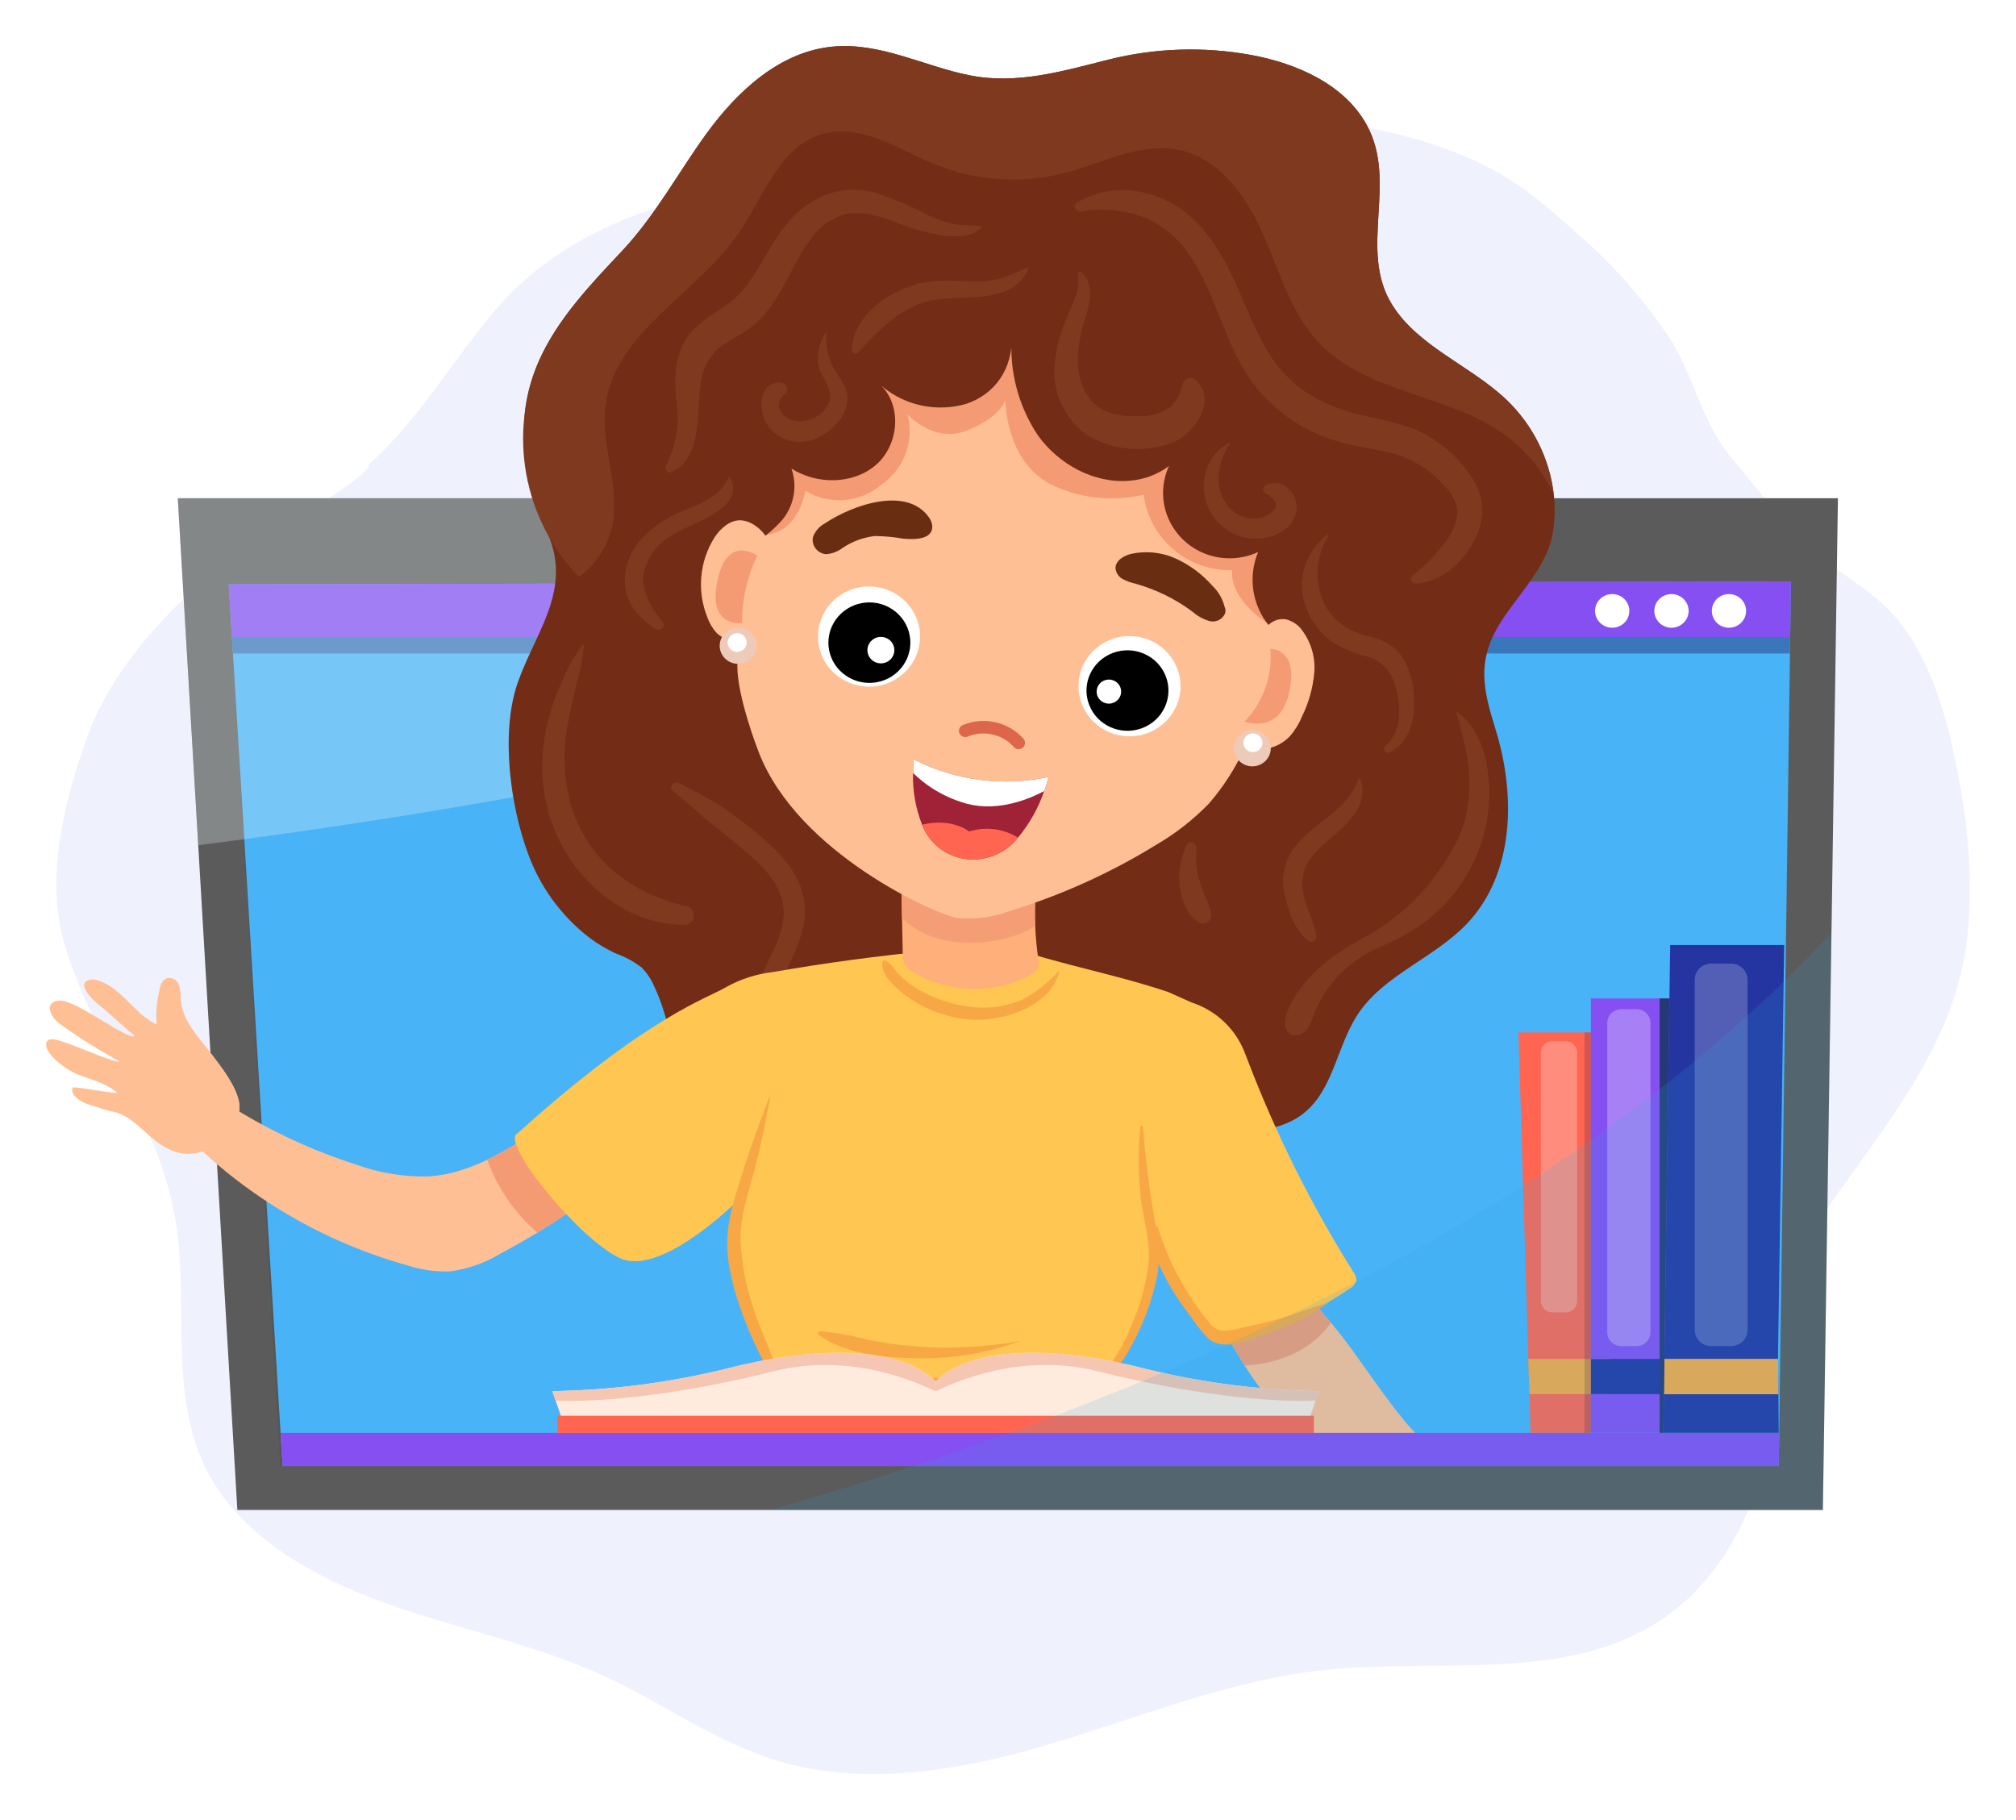 <svg width="175" height="158" viewBox="0 0 175 158" fill="none" xmlns="http://www.w3.org/2000/svg">
<g filter="url(#filter0_d_320_72488)">
<path d="M143.214 137.23C135.035 141.969 124.46 139.947 114.862 140.981C106.751 141.855 99.168 144.988 91.404 147.32C83.64 149.651 75.133 151.181 67.382 148.814C62.057 147.188 57.566 143.863 52.556 141.541C46.509 138.738 39.789 137.432 33.479 135.174C27.169 132.917 20.939 129.381 18.01 123.761C14.487 117.004 16.512 108.977 15.18 101.582C13.677 93.237 7.963 86.031 5.571 77.863C3.881 72.093 5.634 65.283 7.676 59.684C9.834 53.767 15.833 47.12 21.613 43.677C23.499 42.554 25.361 41.429 27.142 40.158C27.923 39.601 32.029 37.166 32.029 36.284C36.64 32.192 39.407 26.974 43.414 22.442C47.571 17.74 53.656 14.694 60.038 13.2C65.816 11.828 71.728 11.07 77.671 10.938C84.054 10.84 90.245 11.388 96.404 9.366C97.697 8.942 98.951 8.423 100.241 7.988C108.948 5.051 120.609 6.337 128.749 10.291C131.855 11.8 134.454 14.046 136.958 16.312C140.066 18.998 142.782 22.091 145.03 25.505C147.086 28.799 147.738 32.729 150.358 35.821C152.118 37.896 153.85 40.177 155.594 42.179C158.29 45.273 162.441 46.76 165.004 50.131C167.584 53.524 168.811 57.668 169.661 61.684C170.748 66.826 171.358 72.097 170.775 77.307C169.842 85.644 165.083 91.843 160.218 98.627C158.598 100.887 156.969 103.226 156.347 105.874C156.097 107.143 155.944 108.428 155.889 109.72C155.589 113.483 154.561 116.95 153.786 120.596C152.425 127.001 149.449 133.618 143.214 137.23Z" fill="#EFF2FD"/>
<path d="M159.543 39.252L159.532 39.929L159.004 75.52L158.981 76.999L158.236 127.075H20.604L19.874 114.69L17.207 69.368L15.433 39.252H159.543Z" fill="#5B5B5C"/>
<path d="M154.217 123.264H24.345L19.852 46.717L155.464 46.482L154.217 123.264Z" fill="#545554"/>
<path d="M87.896 45.273C89.401 45.273 90.621 44.075 90.621 42.597C90.621 41.119 89.401 39.92 87.896 39.92C86.391 39.92 85.171 41.119 85.171 42.597C85.171 44.075 86.391 45.273 87.896 45.273Z" fill="#3F4040"/>
<path d="M154.404 123.264H24.531L19.852 46.717L155.464 46.482L154.404 123.264Z" fill="#49B3F7"/>
<path d="M155.378 52.728L155.414 50.105H20.059L20.219 52.728H155.378Z" fill="#3A77BA"/>
<path d="M20.132 51.291H155.398L155.464 46.482L19.852 46.717L20.132 51.291Z" fill="#864FF1"/>
<path d="M150.083 50.492C150.905 50.492 151.571 49.838 151.571 49.031C151.571 48.224 150.905 47.57 150.083 47.57C149.262 47.57 148.596 48.224 148.596 49.031C148.596 49.838 149.262 50.492 150.083 50.492Z" fill="white"/>
<path d="M145.094 50.492C145.915 50.492 146.582 49.838 146.582 49.031C146.582 48.224 145.915 47.57 145.094 47.57C144.272 47.57 143.606 48.224 143.606 49.031C143.606 49.838 144.272 50.492 145.094 50.492Z" fill="white"/>
<path d="M139.948 50.492C140.77 50.492 141.436 49.838 141.436 49.031C141.436 48.224 140.77 47.57 139.948 47.57C139.127 47.57 138.46 48.224 138.46 49.031C138.46 49.838 139.127 50.492 139.948 50.492Z" fill="white"/>
<path d="M103.718 43.779H94.965C94.646 43.779 94.34 43.654 94.114 43.432C93.888 43.211 93.761 42.91 93.761 42.597C93.761 42.441 93.793 42.288 93.853 42.144C93.914 42.001 94.002 41.87 94.114 41.761C94.226 41.651 94.359 41.564 94.504 41.505C94.65 41.445 94.807 41.415 94.965 41.415H103.718C103.876 41.415 104.032 41.445 104.178 41.505C104.324 41.564 104.457 41.651 104.569 41.761C104.681 41.87 104.769 42.001 104.83 42.144C104.89 42.288 104.921 42.441 104.921 42.597C104.921 42.91 104.795 43.211 104.569 43.432C104.343 43.654 104.037 43.779 103.718 43.779Z" fill="#545554"/>
<path d="M80.439 43.779H71.687C71.368 43.779 71.061 43.654 70.836 43.432C70.61 43.211 70.483 42.91 70.483 42.597C70.483 42.441 70.514 42.288 70.575 42.144C70.635 42.001 70.724 41.87 70.836 41.761C70.947 41.651 71.08 41.564 71.226 41.505C71.372 41.445 71.529 41.415 71.687 41.415H80.439C80.598 41.415 80.754 41.445 80.9 41.505C81.046 41.564 81.179 41.651 81.29 41.761C81.402 41.87 81.491 42.001 81.551 42.144C81.612 42.288 81.643 42.441 81.643 42.597C81.643 42.91 81.516 43.211 81.29 43.432C81.065 43.654 80.759 43.779 80.439 43.779Z" fill="#545554"/>
<g style="mix-blend-mode:screen" opacity="0.28">
<path d="M127.208 39.252C95.276 57.658 42.25 66.2 17.207 69.368L15.434 39.252H127.208Z" fill="#EBF7FD"/>
</g>
<path d="M50.986 77.263C51.766 77.867 52.615 78.38 53.515 78.794C54.305 79.077 55.043 79.482 55.703 79.993C56.17 80.47 56.541 81.029 56.798 81.641C59.002 86.254 58.615 92.99 62.463 96.708C64.907 99.07 69.372 100.012 72.666 100.135C76.884 100.293 80.986 101.572 85.19 101.654C89.6 101.74 93.776 99.676 97.349 97.135C98.333 96.359 99.4 95.689 100.531 95.139C104.506 93.447 109.691 95.321 113.099 92.693C115.758 90.644 116.031 86.809 117.878 84.029C120.145 80.617 124.503 79.164 127.335 76.187C131.475 71.834 131.593 65.006 129.82 59.309C128.764 55.916 128.203 53.5 130.055 50.364C131.517 47.886 134.193 45.362 134.747 42.487C134.969 41.321 135.014 40.129 134.88 38.949C134.52 35.82 133.07 32.908 130.776 30.708C127.644 27.728 123.131 26.115 120.851 22.466C117.871 17.695 121.37 11.831 118.643 6.853C116.713 3.329 112.589 1.503 108.584 0.769C104.491 0.025 100.283 0.162 96.25 1.17C92.269 2.169 88.3 3.363 84.165 2.539C80.193 1.747 76.417 -0.351 72.257 0.05C67.697 0.49 64.013 3.905 61.35 7.568C58.881 10.962 56.911 14.684 54.015 17.768C51.285 20.678 48.432 23.637 46.791 27.309C44.312 32.851 45.803 37.539 47.756 42.851C49.468 47.508 46.391 51.08 44.93 55.292C43.442 59.582 44.288 66.015 45.873 70.199C46.89 72.967 48.658 75.41 50.986 77.263Z" fill="#732C15"/>
<path d="M61.444 67.246C60.415 66.397 59.45 65.476 58.396 64.656C57.992 64.343 58.489 63.733 58.919 63.962C60.111 64.598 61.323 65.167 62.456 65.903C63.508 66.595 64.519 67.343 65.485 68.145C67.313 69.643 69.229 71.448 69.742 73.831C70.234 76.116 69.229 78.207 68.279 80.23C67.653 81.361 67.274 82.607 67.165 83.889C67.141 84.464 67.189 85.039 67.31 85.602C67.471 86.086 67.677 86.554 67.926 87.001C68.031 87.241 67.737 87.485 67.509 87.421C67.08 87.245 66.694 86.983 66.377 86.65C66.059 86.317 65.818 85.921 65.668 85.49C65.314 84.541 65.258 83.51 65.506 82.53C66.004 80.16 67.705 78.166 67.999 75.745C68.314 73.162 66.28 71.209 64.44 69.678C63.451 68.855 62.436 68.065 61.444 67.246Z" fill="#7F391F"/>
<path d="M118.793 78.707C118.712 78.751 118.631 78.796 118.55 78.841C116.483 80.032 114.895 81.885 114.053 84.088C113.917 84.562 113.699 85.009 113.41 85.411C113.26 85.609 113.051 85.755 112.811 85.828C112.571 85.9 112.314 85.896 112.077 85.815C111.389 85.495 111.464 84.507 111.744 83.811C112.943 80.827 115.757 78.774 118.633 77.253C121.54 75.632 123.958 73.284 125.639 70.446C126.342 69.401 126.87 68.254 127.205 67.046C127.563 65.413 127.638 63.732 127.427 62.074C127.17 60.659 126.835 59.259 126.423 57.88C126.412 57.835 126.465 57.778 126.512 57.811C128.264 59.062 128.99 61.312 129.201 63.358C129.508 66.197 128.932 69.061 127.549 71.573C126.167 74.085 124.043 76.128 121.456 77.432C120.58 77.879 119.658 78.24 118.793 78.707Z" fill="#7F391F"/>
<path d="M111.514 73.628C111.349 72.951 111.333 72.247 111.466 71.564C111.599 70.88 111.879 70.232 112.286 69.662C113.889 67.449 116.993 66.368 117.898 63.661C117.904 63.641 117.916 63.623 117.933 63.61C117.95 63.597 117.971 63.591 117.992 63.59C118.013 63.59 118.034 63.597 118.051 63.609C118.069 63.621 118.081 63.639 118.088 63.658C118.981 66.082 116.532 67.865 114.95 69.252C113.875 70.195 113.058 71.189 113.056 72.671C113.054 74.319 113.971 75.632 114.274 77.194C114.298 77.288 114.29 77.386 114.252 77.476C114.215 77.565 114.149 77.64 114.064 77.69C113.98 77.74 113.882 77.761 113.784 77.752C113.686 77.743 113.593 77.703 113.52 77.638C112.381 76.744 111.789 74.991 111.514 73.628Z" fill="#7F391F"/>
<path d="M102.396 72.916C102.279 71.696 102.49 70.466 103.008 69.351C103.227 68.823 103.93 69.224 103.87 69.689C103.766 70.742 103.891 71.803 104.235 72.805C104.507 73.676 105.066 74.545 105.155 75.443C105.154 75.567 105.121 75.689 105.058 75.796C104.995 75.904 104.904 75.994 104.796 76.057C104.687 76.12 104.563 76.155 104.437 76.157C104.311 76.16 104.186 76.13 104.075 76.071C103.013 75.524 102.54 74.004 102.396 72.916Z" fill="#7F391F"/>
<path d="M51.752 99.518C50.109 100.767 48.402 101.932 46.636 103.006C45.985 103.404 45.326 103.788 44.66 104.158C44.226 104.403 43.785 104.643 43.34 104.876C42.029 105.66 40.566 106.169 39.045 106.369C37.792 106.407 36.542 106.228 35.351 105.841C28.127 103.817 21.562 99.982 16.301 94.715C15.723 94.133 15.124 93.434 15.19 92.625C15.278 91.589 16.478 90.939 17.531 91.025C18.575 91.206 19.559 91.629 20.403 92.26C23.67 94.275 27.175 95.891 30.841 97.072C32.881 97.819 35.047 98.176 37.222 98.123C38.151 98.058 39.069 97.885 39.956 97.606C40.758 97.355 41.54 97.045 42.294 96.678C43.911 95.862 45.472 94.941 46.966 93.923L51.752 99.518Z" fill="#FFBF94"/>
<path d="M51.752 99.518C50.11 100.767 48.402 101.932 46.636 103.006C44.668 101.291 43.174 99.114 42.294 96.678C43.912 95.862 45.472 94.942 46.967 93.923L51.752 99.518Z" fill="#F49B73"/>
<path d="M108.044 114.544C108.927 115.945 109.923 117.273 111.023 118.517C111.978 119.616 113.005 120.654 114.095 121.624C115.97 121.553 122.193 121.887 124.104 121.624C121.055 118.983 118.153 113.877 115.54 110.828C115.19 110.422 114.846 110.012 114.509 109.598C113.737 108.689 113.054 107.709 112.472 106.672C112.16 106.096 111.915 105.487 111.74 104.857L102.682 104.134C103.311 105.554 103.996 107.064 104.743 108.587C105.729 110.632 106.831 112.621 108.044 114.544Z" fill="#FFBF94"/>
<path d="M104.743 108.587C105.729 110.632 106.831 112.621 108.044 114.544C112.296 114.287 114.489 112.297 115.54 110.828C115.19 110.422 114.846 110.012 114.51 109.597C113.737 108.689 113.055 107.709 112.473 106.672L106.945 106.865C106.179 107.398 105.444 107.973 104.743 108.587Z" fill="#F49B73"/>
<path d="M101.385 82.106C96.535 80.498 92.703 79.89 87.854 78.282C86.023 77.675 87.698 78.612 85.776 78.413C84.146 78.291 82.507 78.33 80.884 78.529C76.266 78.964 71.671 79.582 67.099 80.382C65.686 80.542 64.32 80.977 63.08 81.66C61.649 82.57 56.292 84.099 44.915 94.392C43.359 95.107 50.286 103.605 53.813 105.217C58.216 107.229 67.626 97.283 70.873 92.267C70.967 92.015 71.152 91.807 71.392 91.68C71.632 91.552 71.912 91.516 72.177 91.576C79.604 92.153 87.03 92.731 94.457 93.308C94.754 93.301 95.045 93.386 95.29 93.552C95.481 93.754 95.607 94.007 95.653 94.279C97.394 100.617 100.589 106.479 104.992 111.416C105.211 111.706 105.504 111.935 105.842 112.078C106.17 112.158 106.514 112.157 106.842 112.076C110.572 111.43 114.111 109.98 117.204 107.831C117.454 107.697 117.643 107.475 117.735 107.209C117.753 106.924 117.663 106.643 117.481 106.42C113.852 100.641 110.798 94.533 108.361 88.178C108.248 87.883 108.134 87.585 108.015 87.287C107.616 86.288 106.998 85.387 106.204 84.649C105.411 83.91 104.461 83.353 103.423 83.016L101.385 82.106Z" fill="#FFC652"/>
<path d="M78.076 64.957C78.089 65.581 78.103 66.207 78.116 66.831C78.126 67.298 78.136 67.764 78.146 68.23C78.157 68.856 78.17 69.482 78.184 70.109C78.196 70.692 78.209 71.277 78.221 71.861L78.231 72.369C78.254 73.475 78.277 74.581 78.299 75.687L78.364 78.797C78.347 79.112 78.403 79.426 78.528 79.716C78.704 79.995 78.951 80.222 79.245 80.376C80.794 81.3 82.565 81.807 84.377 81.844C86.189 81.881 87.98 81.448 89.567 80.589C89.775 80.475 89.943 80.302 90.049 80.092C90.154 79.882 90.192 79.646 90.157 79.414C90.002 78.411 89.904 77.401 89.862 76.388C89.823 75.481 89.83 74.574 89.883 73.666C89.896 73.449 89.911 73.23 89.93 73.013C89.981 72.384 90.053 71.757 90.149 71.133C90.269 70.332 90.426 69.54 90.621 68.755C90.631 68.712 90.643 68.668 90.653 68.626L90.316 68.528L86.91 67.536L85.647 67.167L78.076 64.957Z" fill="#FFAF79"/>
<path d="M4.551 83.051C4.723 82.926 4.931 82.859 5.144 82.859C6.633 82.768 11.172 86.407 11.696 85.919C10.494 84.963 9.816 84.217 8.614 83.261C8.01 82.781 6.869 81.63 7.489 81.17C7.634 81.086 7.798 81.036 7.966 81.024C8.134 81.012 8.303 81.038 8.46 81.1C10.544 81.697 11.638 84.019 13.598 84.937C13.514 83.886 13.61 82.828 13.883 81.809C13.982 81.439 14.152 81.027 14.523 80.911C14.741 80.876 14.965 80.921 15.152 81.037C15.339 81.153 15.476 81.332 15.538 81.541C15.647 81.962 15.696 82.396 15.685 82.83C15.831 84.66 17.274 86.085 18.395 87.555C19.515 89.024 21.564 91.63 20.489 93.132L19.318 95.068C17.352 96.364 15.787 96.609 13.842 95.282C12.469 94.345 11.42 92.805 9.779 92.492C9.049 92.352 8.482 92.11 7.767 91.906C7.053 91.703 5.993 91.033 6.332 90.383C7.548 90.46 8.968 90.804 10.184 90.882C9.246 90.042 7.954 89.732 6.772 89.28C5.589 88.828 3.625 87.252 4.062 86.426C4.19 86.184 4.545 86.197 4.817 86.25C5.987 86.478 10.306 88.466 10.355 88.118C8.511 87.126 6.74 86.01 5.053 84.777C4.53 84.326 4.02 83.492 4.551 83.051Z" fill="#FFBF94"/>
<path d="M96.257 113.963H67.108V121.825H96.257V113.963Z" fill="#FFC652"/>
<path d="M67.222 91.469C66.77 93.632 66.144 95.756 65.35 97.821C64.742 99.071 64.23 100.363 63.816 101.687C63.186 104.225 63.791 106.886 64.448 109.417C65.167 112.183 67.812 117.314 68.94 117.979C69.595 118.365 71.149 118.253 71.912 118.291C74.573 118.426 77.208 118.595 79.871 118.57C82.632 118.543 85.39 118.443 88.147 118.27C89.882 118.162 91.616 118.024 93.347 117.857C93.667 117.853 93.982 117.776 94.266 117.633C94.551 117.489 94.798 117.283 94.988 117.029C96.414 115.272 98.047 113.347 98.6 111.111C98.734 110.564 98.804 110.018 98.965 109.465L99.535 107.498L100.674 103.565C101.16 101.887 101.647 100.209 102.133 98.531L99.993 90.389L89.614 86.384C89.614 86.384 66.445 86.748 66.63 87.294C66.724 88.445 66.724 89.602 66.63 90.753L67.222 91.469Z" fill="#FFC652"/>
<path d="M64.245 98.46C64.991 96.002 65.863 93.629 66.789 91.234C66.792 91.224 66.799 91.216 66.808 91.212C66.817 91.207 66.827 91.206 66.837 91.208C66.847 91.211 66.855 91.217 66.86 91.226C66.865 91.234 66.867 91.245 66.865 91.254C66.448 93.409 66.047 95.539 65.47 97.661C64.918 99.69 64.256 101.555 64.287 103.669C64.373 105.737 64.766 107.782 65.456 109.738C66.15 111.881 67.331 114.037 67.804 116.205C67.834 116.346 67.79 116.565 67.647 116.529C67.594 116.508 67.551 116.467 67.528 116.414C66.482 114.702 65.579 112.91 64.827 111.056C64.617 110.529 64.416 109.999 64.231 109.464C63.87 108.445 63.585 107.401 63.377 106.342C62.683 103.057 63.583 100.644 64.245 98.46Z" fill="#F7A845"/>
<path d="M95.818 115.333C95.874 115.251 95.933 115.17 95.989 115.09C96.389 114.523 96.725 113.912 97.098 113.338C97.532 112.639 97.894 111.9 98.181 111.131C98.981 109.35 99.499 107.459 99.717 105.524C99.831 103.658 99.24 101.796 99.027 99.949C98.803 97.914 98.792 95.863 98.994 93.826C98.995 93.799 99.007 93.774 99.026 93.756C99.045 93.737 99.071 93.727 99.098 93.727C99.125 93.727 99.151 93.737 99.171 93.756C99.19 93.774 99.202 93.799 99.203 93.826C99.39 96.11 99.676 98.434 100.03 100.699C100.121 101.279 100.226 101.853 100.32 102.424C100.37 102.437 100.416 102.462 100.453 102.497C100.49 102.532 100.517 102.576 100.532 102.624C101.483 105.668 103.032 108.498 105.093 110.955C105.862 111.842 106.81 111.479 107.827 111.262C108.654 111.087 109.482 110.894 110.302 110.689C111.993 110.266 113.582 109.577 115.246 109.084C115.269 109.077 115.292 109.11 115.271 109.126C113.67 110.232 111.92 111.113 110.071 111.742C108.684 112.28 106.203 113.37 104.888 112.192C104.321 111.61 103.813 110.975 103.37 110.296C102.769 109.52 102.212 108.712 101.702 107.876C101.278 107.174 100.903 106.444 100.58 105.692C100.563 106.007 100.529 106.322 100.477 106.634C100.105 108.511 99.481 110.331 98.619 112.046C98.353 112.61 98.054 113.159 97.724 113.69C97.373 114.252 96.855 114.725 96.464 115.268C96.286 115.579 96.029 115.839 95.718 116.023C95.658 116.052 95.592 116.07 95.525 116.076C95.548 115.806 95.65 115.548 95.818 115.333Z" fill="#F7A845"/>
<path d="M71.746 114.121C72.568 114.243 73.373 114.657 74.196 114.837C75.024 115.018 75.874 115.145 76.713 115.266C78.638 115.535 80.582 115.657 82.526 115.631C86.33 115.609 90.111 115.049 93.752 113.966C93.842 113.939 93.906 114.08 93.817 114.119C92.044 114.946 90.192 115.599 88.287 116.069C86.285 116.521 84.245 116.793 82.192 116.88C80.184 116.95 78.172 116.834 76.186 116.533C74.687 116.313 72.267 115.977 71.379 114.591C71.212 114.33 71.487 114.082 71.746 114.121Z" fill="#F7A845"/>
<path d="M71.177 111.564C72.52 111.678 73.849 111.911 75.149 112.261C76.614 112.561 78.097 112.773 79.588 112.896C82.548 113.099 85.521 112.943 88.441 112.432C88.444 112.431 88.446 112.432 88.448 112.433C88.45 112.434 88.452 112.436 88.452 112.438C88.453 112.441 88.453 112.443 88.452 112.445C88.451 112.447 88.449 112.449 88.446 112.45C85.562 113.5 82.498 113.993 79.423 113.902C76.755 113.849 73.22 113.538 71.057 111.848C70.939 111.756 71.04 111.561 71.177 111.564Z" fill="#F7A845"/>
<path d="M78.184 70.109C78.195 70.692 78.209 71.277 78.22 71.862L78.23 72.37C78.253 73.476 78.276 74.582 78.298 75.687C81.598 78.975 87.556 77.924 89.861 76.388C89.823 75.482 89.83 74.575 89.883 73.667C89.896 73.45 89.911 73.231 89.929 73.014C89.981 72.385 90.052 71.757 90.149 71.133C89.66 70.83 89.299 70.612 89.299 70.612C89.299 70.612 87.796 70.532 85.837 70.434C83.294 70.309 79.981 70.153 78.184 70.109Z" fill="#F59D75"/>
<path d="M76.598 79.52C76.619 79.384 76.791 79.351 76.895 79.401C77.393 79.644 77.662 80.2 78.036 80.592C78.516 81.087 79.065 81.513 79.665 81.858C81.049 82.679 82.594 83.202 84.198 83.393C85.722 83.601 87.275 83.396 88.689 82.799C89.894 82.168 90.974 81.332 91.879 80.328C91.885 80.322 91.893 80.319 91.902 80.318C91.91 80.317 91.919 80.318 91.926 80.323C91.934 80.327 91.939 80.333 91.943 80.341C91.946 80.349 91.947 80.357 91.945 80.365C91.164 83.447 86.864 84.784 84.035 84.492C82.277 84.327 80.589 83.736 79.121 82.772C78.188 82.135 76.399 80.796 76.598 79.52Z" fill="#F7A845"/>
<path d="M13.883 81.809C13.897 81.616 13.964 81.431 14.077 81.273C14.19 81.115 14.344 80.99 14.523 80.911C14.741 80.876 14.965 80.921 15.152 81.037C15.339 81.153 15.476 81.332 15.538 81.541C15.647 81.962 15.696 82.396 15.685 82.83C15.831 84.66 17.274 86.085 18.395 87.555C19.515 89.024 21.564 91.63 20.489 93.132L19.318 95.068C17.352 96.364 16.932 96.122 14.988 94.795C14.374 94.377 15.704 92.012 15.304 90.091C14.735 87.35 13.3 85.733 13.883 81.809Z" fill="#FFBF94"/>
<path d="M112.343 42.883C112.233 49.11 110.774 55.243 108.063 60.873C107.266 62.643 106.212 64.291 104.934 65.764C103.57 67.17 102.014 68.383 100.31 69.368C96.347 71.805 92.081 73.729 87.617 75.092C86.173 75.63 84.623 75.835 83.086 75.69C81.271 75.403 69.274 70.086 65.875 61.328C65.123 59.389 63.674 55.053 64.074 53.015C65.264 46.967 66.454 40.916 67.943 34.933C69.132 30.154 70.63 25.213 74.102 21.668C75.603 20.225 77.266 18.955 79.059 17.881C80.733 16.728 82.546 15.783 84.456 15.068C88.022 13.866 91.914 14.163 95.655 14.619C98.331 14.946 101.072 15.371 103.403 16.703C105.233 17.826 106.806 19.307 108.026 21.055C111.895 26.297 113.792 32.695 113.394 39.157L112.343 42.883Z" fill="#FFBF94"/>
<path d="M109.95 50.062C109.95 50.062 106.72 48.029 106.955 45.503C105.074 45.538 103.247 44.885 101.829 43.672C100.411 42.458 99.502 40.77 99.28 38.936C96.529 39.595 93.629 39.261 91.109 37.994C87.218 35.86 87.28 30.734 87.28 30.734C87.28 30.734 86.921 32.159 83.99 33.353C81.06 34.547 78.774 31.967 78.774 31.967C79.078 33.094 79.022 34.285 78.615 35.38C78.207 36.475 77.467 37.421 76.495 38.089C75.595 38.854 74.469 39.316 73.283 39.408C72.096 39.5 70.911 39.217 69.9 38.601C69.9 38.601 69.431 42.045 66.606 42.405C63.78 42.764 63.851 33.662 63.851 33.662C63.851 33.662 76.618 27.837 76.746 27.612C76.874 27.387 92.213 21.792 92.442 21.917C92.67 22.043 105.282 29.695 105.969 30.072C106.656 30.448 112.355 44.189 112.786 45.015C113.217 45.841 109.95 50.062 109.95 50.062Z" fill="#F49B73"/>
<path d="M106.326 48.777C106.166 48.044 105.789 47.373 105.242 46.85C104.371 45.858 103.297 45.057 102.091 44.499C100.876 43.942 99.508 43.794 98.199 44.078C97.54 44.236 96.813 44.674 96.832 45.34C96.852 45.532 96.918 45.717 97.027 45.878C97.135 46.04 97.282 46.173 97.455 46.266C97.801 46.449 98.171 46.584 98.555 46.667C100.337 47.165 102.009 47.982 103.488 49.078C103.916 49.46 104.424 49.745 104.976 49.912C105.254 49.986 105.551 49.955 105.807 49.824C106.063 49.694 106.26 49.474 106.359 49.209C106.488 48.636 105.98 48.135 105.521 47.761L106.326 48.777Z" fill="#692E12"/>
<path d="M78.405 42.76C77.591 42.618 76.767 42.542 75.941 42.531C74.938 42.647 73.979 43 73.146 43.562C72.726 43.883 72.218 44.074 71.687 44.108C71.512 44.09 71.343 44.036 71.19 43.951C71.037 43.866 70.904 43.75 70.798 43.612C70.693 43.473 70.618 43.315 70.578 43.147C70.538 42.979 70.534 42.804 70.566 42.634C70.745 42.13 71.108 41.707 71.584 41.447C73.999 39.823 78.744 38.162 80.659 40.94C81.112 41.598 81.338 43.049 78.405 42.76Z" fill="#692E12"/>
<path d="M88.043 60.884C87.555 60.312 86.886 59.916 86.143 59.759C86.047 59.737 85.95 59.72 85.852 59.703C85.783 59.692 85.713 59.684 85.642 59.681C85.445 59.667 85.248 59.667 85.051 59.681C84.668 59.715 84.294 59.811 83.942 59.964C83.8 60.003 83.649 59.985 83.52 59.914C83.391 59.844 83.296 59.726 83.256 59.587C83.219 59.448 83.239 59.3 83.31 59.175C83.381 59.049 83.499 58.956 83.639 58.913C84.52 58.562 85.491 58.488 86.417 58.7C87.344 58.911 88.181 59.399 88.814 60.096C88.917 60.199 88.975 60.336 88.978 60.479C88.981 60.623 88.928 60.762 88.829 60.869C88.727 60.972 88.587 61.032 88.439 61.035C88.292 61.037 88.15 60.983 88.043 60.884L88.043 60.884Z" fill="#DD664A"/>
<path d="M112.715 52.2C111.136 51.554 109.881 50.321 109.225 48.769C108.57 47.217 108.566 45.473 109.216 43.919C108.147 44.417 106.948 44.581 105.781 44.389C104.614 44.196 103.536 43.656 102.691 42.842C101.847 42.028 101.277 40.979 101.059 39.837C100.841 38.694 100.986 37.514 101.473 36.455C100.49 37.19 99.312 37.632 98.08 37.727C94.973 38.008 91.89 36.296 90.093 33.791C88.372 31.202 87.579 28.125 87.838 25.044C87.941 28.012 86.38 30.21 83.888 31.054C82.621 31.425 81.279 31.475 79.987 31.2C78.694 30.924 77.494 30.331 76.498 29.476C78.334 31.318 78 34.67 76.026 36.367C74.051 38.065 70.9 38.081 68.7 36.675C68.977 37.457 69.035 38.298 68.871 39.109C68.706 39.921 68.323 40.675 67.763 41.294C66.625 42.516 65.234 43.485 63.684 44.136C62.012 42.255 61.469 39.65 61.352 37.156C61.064 30.315 63.48 23.63 68.095 18.499C69.792 16.699 71.64 15.042 73.619 13.545C74.846 12.515 76.188 11.626 77.62 10.894C80.553 9.511 83.93 9.41 87.18 9.539C89.994 9.599 92.792 9.968 95.523 10.637C99.655 11.731 103.423 13.836 107.139 15.919C109.58 17.288 112.118 18.745 113.622 21.077C114.825 22.942 115.24 25.182 116.113 27.216C116.83 28.887 117.861 30.429 118.405 32.162C119.527 35.741 118.441 39.589 117.32 43.168C116.545 45.641 115.753 48.108 114.944 50.57C114.711 51.279 114.223 52.147 113.478 52.007L112.715 52.2Z" fill="#732C15"/>
<path d="M109.722 50.86C109.862 50.486 110.131 50.171 110.482 49.971C110.833 49.772 111.245 49.699 111.645 49.767C112.199 49.91 112.684 50.238 113.017 50.696C113.819 51.765 114.199 53.084 114.085 54.407C113.966 55.72 113.607 57.001 113.025 58.188C112.772 58.813 112.415 59.394 111.97 59.906C111.522 60.381 110.95 60.728 110.317 60.908C109.683 61.088 109.011 61.096 108.374 60.929C107.736 60.763 107.157 60.429 106.698 59.963C106.239 59.497 105.919 58.918 105.77 58.286L109.722 50.86Z" fill="#FFBF94"/>
<path d="M110.276 52.337C110.276 52.337 112.746 52.217 111.923 56.042C111.101 59.866 108.048 58.635 108.048 58.635C108.847 57.796 109.458 56.803 109.841 55.718C110.225 54.633 110.373 53.482 110.276 52.337Z" fill="#F49B73"/>
<path d="M66.973 43.7C66.87 43.243 66.673 42.812 66.394 42.433C66.115 42.054 65.76 41.736 65.35 41.497C65.046 41.312 64.701 41.199 64.344 41.168C63.391 41.112 62.572 41.836 62.045 42.618C61.389 43.654 60.989 44.826 60.879 46.041C60.769 47.256 60.951 48.48 61.41 49.613C61.586 50.117 61.867 50.579 62.233 50.972C62.738 51.432 63.406 51.679 64.095 51.66C64.783 51.642 65.436 51.358 65.914 50.871L66.973 43.7Z" fill="#FFBF94"/>
<path d="M64.421 50.088C64.421 50.088 61.519 50.516 62.225 46.669C63.043 42.214 65.736 44.249 65.736 44.249C64.85 46.071 64.4 48.068 64.421 50.088Z" fill="#F49B73"/>
<path d="M107.169 61.382C107.256 61.682 107.431 61.949 107.672 62.151C107.913 62.352 108.21 62.48 108.524 62.516C108.839 62.552 109.157 62.495 109.44 62.354C109.722 62.212 109.955 61.992 110.109 61.72C110.264 61.448 110.332 61.138 110.307 60.828C110.282 60.518 110.164 60.222 109.967 59.978C109.771 59.734 109.505 59.552 109.203 59.457C108.902 59.361 108.578 59.355 108.274 59.44C107.865 59.554 107.519 59.822 107.312 60.187C107.105 60.551 107.054 60.981 107.169 61.382Z" fill="#EECAB9"/>
<path d="M62.532 52.485C62.618 52.785 62.793 53.052 63.034 53.254C63.276 53.456 63.572 53.583 63.887 53.619C64.202 53.655 64.52 53.599 64.802 53.457C65.084 53.315 65.317 53.095 65.472 52.823C65.626 52.551 65.695 52.241 65.67 51.931C65.644 51.621 65.526 51.325 65.33 51.081C65.133 50.837 64.868 50.656 64.566 50.56C64.265 50.464 63.941 50.458 63.636 50.543C63.434 50.599 63.245 50.694 63.08 50.822C62.915 50.95 62.777 51.109 62.674 51.29C62.572 51.47 62.507 51.668 62.482 51.874C62.458 52.079 62.475 52.287 62.532 52.485Z" fill="#EECAB9"/>
<path d="M107.962 60.7C108.007 60.855 108.097 60.993 108.221 61.097C108.346 61.201 108.499 61.267 108.662 61.285C108.824 61.304 108.989 61.275 109.134 61.202C109.28 61.129 109.4 61.015 109.48 60.874C109.56 60.734 109.596 60.574 109.583 60.414C109.569 60.253 109.508 60.101 109.407 59.975C109.305 59.849 109.168 59.755 109.012 59.705C108.857 59.656 108.69 59.653 108.532 59.697C108.428 59.726 108.33 59.775 108.245 59.841C108.16 59.907 108.089 59.989 108.036 60.082C107.983 60.175 107.949 60.278 107.936 60.384C107.924 60.49 107.932 60.597 107.962 60.7Z" fill="white"/>
<path d="M63.195 51.998C63.24 52.153 63.33 52.291 63.454 52.395C63.579 52.499 63.732 52.565 63.895 52.584C64.057 52.602 64.222 52.573 64.367 52.5C64.513 52.427 64.633 52.313 64.713 52.173C64.793 52.032 64.829 51.872 64.816 51.712C64.802 51.552 64.741 51.399 64.64 51.273C64.538 51.147 64.401 51.053 64.245 51.004C64.09 50.954 63.923 50.951 63.765 50.995C63.554 51.054 63.376 51.193 63.269 51.381C63.162 51.569 63.135 51.791 63.195 51.998Z" fill="white"/>
<path d="M50.239 46.093C51.596 45.102 52.583 43.698 53.044 42.1C54.011 38.563 52.106 34.826 52.562 31.191C53.354 24.859 60.522 21.512 64.141 16.213C66.31 13.035 67.679 8.675 71.424 7.626C74.761 6.693 78.019 8.988 81.223 10.291C84.766 11.721 88.686 11.979 92.391 11.026C95.709 10.165 98.997 8.328 102.354 9.025C105.935 9.77 108.265 13.159 109.7 16.469C111.134 19.776 112.151 23.412 114.711 25.983C118.832 30.12 125.644 30.258 130.445 33.612C132.375 34.977 133.905 36.818 134.879 38.949C134.52 35.82 133.07 32.908 130.775 30.708C127.643 27.728 123.13 26.115 120.85 22.466C117.87 17.695 121.37 11.831 118.642 6.853C116.712 3.329 112.588 1.503 108.583 0.769C104.491 0.025 100.283 0.162 96.249 1.17C92.268 2.169 88.299 3.363 84.164 2.539C80.192 1.747 76.416 -0.351 72.257 0.05C67.696 0.49 64.012 3.905 61.349 7.568C58.88 10.962 56.91 14.684 54.014 17.768C51.284 20.678 48.432 23.637 46.791 27.309C45.462 30.433 45.08 33.868 45.692 37.201C46.303 40.533 47.883 43.621 50.239 46.093Z" fill="#7F391F"/>
<path d="M93.511 13.571C95.066 12.652 96.903 12.308 98.693 12.6C100.535 12.896 102.24 13.74 103.58 15.017C106.572 17.814 107.595 21.823 109.406 25.333C110.229 27.098 111.475 28.64 113.038 29.829C114.571 30.858 116.287 31.598 118.096 32.009C120.106 32.509 122.12 32.764 123.936 33.824C125.541 34.754 126.891 36.054 127.869 37.611C129.095 39.59 128.861 41.621 127.624 43.542C126.544 45.22 124.944 46.509 122.891 46.66C122.81 46.659 122.73 46.635 122.663 46.59C122.595 46.545 122.542 46.483 122.509 46.409C122.477 46.335 122.467 46.254 122.481 46.175C122.495 46.096 122.531 46.023 122.587 45.964C123.853 45.016 124.942 43.859 125.807 42.545C126.251 41.873 126.498 41.093 126.522 40.292C126.355 39.439 125.92 38.66 125.278 38.063C124.247 36.898 122.92 36.023 121.433 35.525C119.71 34.966 117.879 34.845 116.143 34.327C112.794 33.369 109.928 31.22 108.103 28.299C106.218 25.225 105.456 21.626 103.532 18.573C102.6 16.998 101.204 15.738 99.527 14.959C97.737 14.227 95.769 14.02 93.862 14.362C93.398 14.452 93.047 13.825 93.511 13.571Z" fill="#7F391F"/>
<path d="M57.805 36.41C58.421 35.226 58.77 33.926 58.829 32.597C58.813 31.319 58.583 30.052 58.626 28.771C58.62 27.487 59.005 26.231 59.732 25.164C60.628 23.932 61.961 23.273 63.173 22.399C65.453 20.757 66.429 17.753 68.14 15.614C70.026 13.257 72.702 11.93 75.761 12.669C77.35 13.145 78.884 13.783 80.338 14.573C81.105 14.957 81.918 15.246 82.758 15.433C83.586 15.598 84.424 15.522 85.248 15.65C85.268 15.653 85.27 15.678 85.26 15.691C84.492 16.601 83.036 16.59 81.945 16.462C80.504 16.241 79.095 15.849 77.749 15.296C76.449 14.816 74.996 14.311 73.586 14.546C72.19 14.883 70.984 15.747 70.233 16.952C68.545 19.291 67.768 22.175 65.534 24.142C64.479 25.071 63.078 25.562 62.066 26.512C61.289 27.401 60.839 28.52 60.787 29.69C60.49 31.961 60.906 35.897 58.27 36.989C57.906 37.139 57.687 36.685 57.805 36.41Z" fill="#7F391F"/>
<path d="M73.922 26.391C74.1 23.47 76.801 21.491 79.478 20.692C81.052 20.223 82.611 20.37 84.228 20.414C85.121 20.472 86.019 20.386 86.884 20.16C87.697 19.914 88.43 19.537 89.211 19.223C89.266 19.201 89.299 19.269 89.281 19.311C87.935 22.418 83.98 21.613 81.32 22.002C78.316 22.442 76.437 24.543 74.473 26.606C74.428 26.65 74.372 26.68 74.31 26.692C74.248 26.704 74.184 26.699 74.126 26.676C74.067 26.653 74.017 26.614 73.981 26.563C73.945 26.512 73.924 26.453 73.922 26.391Z" fill="#7F391F"/>
<path d="M91.546 27.69C91.647 26.409 91.947 25.151 92.433 23.959C92.926 22.694 93.858 21.224 93.537 19.819C93.526 19.778 93.53 19.735 93.546 19.697C93.562 19.658 93.591 19.626 93.627 19.604C93.664 19.582 93.707 19.573 93.749 19.577C93.791 19.581 93.831 19.599 93.863 19.627C95.341 21.002 94.31 23.021 93.913 24.659C93.466 26.508 93.314 28.582 94.355 30.273C95.361 31.908 97.236 32.2 99.049 32.127C99.999 32.134 100.925 31.826 101.675 31.252C102.18 30.703 102.525 30.031 102.677 29.307C102.708 29.196 102.769 29.095 102.851 29.013C102.934 28.932 103.037 28.872 103.15 28.841C103.263 28.809 103.382 28.807 103.496 28.834C103.61 28.86 103.715 28.916 103.802 28.994C105.673 30.693 103.746 33.514 101.961 34.352C100.726 34.854 99.387 35.06 98.055 34.954C96.723 34.847 95.436 34.431 94.3 33.74C93.355 33.045 92.606 32.124 92.124 31.066C91.642 30.007 91.443 28.845 91.546 27.69Z" fill="#7F391F"/>
<path d="M104.517 38.592C104.437 37.731 104.611 36.865 105.016 36.098C105.406 35.354 106.034 34.756 106.805 34.398C106.824 34.388 106.854 34.41 106.839 34.431C105.61 36.1 105.237 38.682 106.878 40.223C107.234 40.571 107.68 40.816 108.168 40.932C108.655 41.048 109.166 41.031 109.644 40.883C110.025 40.756 110.645 40.418 110.736 39.987C110.846 39.465 110.28 39.074 109.875 38.86C109.808 38.822 109.752 38.768 109.713 38.703C109.674 38.638 109.652 38.563 109.651 38.488C109.649 38.412 109.668 38.337 109.705 38.27C109.742 38.204 109.796 38.148 109.861 38.108C111.51 37.341 112.938 39.102 112.457 40.671C111.888 42.525 109.391 43.087 107.706 42.588C106.827 42.313 106.053 41.785 105.485 41.072C104.916 40.359 104.579 39.495 104.517 38.592Z" fill="#7F391F"/>
<path d="M113.009 47.208C112.949 46.298 113.117 45.388 113.498 44.556C113.879 43.725 114.461 42.998 115.194 42.439C115.253 42.39 115.36 42.449 115.311 42.524C114.734 43.444 114.411 44.496 114.375 45.577C114.339 46.657 114.591 47.728 115.107 48.683C115.654 49.61 116.482 50.346 117.476 50.789C118.471 51.233 119.6 51.316 120.542 51.89C122.182 52.89 122.72 55.046 122.768 56.821C122.815 58.575 122.323 60.382 120.689 61.308C120.352 61.499 119.931 61.036 120.246 60.766C121.802 59.428 121.647 56.98 121.005 55.227C120.845 54.71 120.559 54.24 120.172 53.855C119.786 53.471 119.31 53.185 118.786 53.022C117.777 52.786 116.807 52.408 115.907 51.901C115.101 51.378 114.423 50.685 113.922 49.874C113.42 49.062 113.109 48.152 113.009 47.208Z" fill="#7F391F"/>
<path d="M67.884 29.232C67.983 29.258 68.074 29.308 68.147 29.379C68.22 29.45 68.273 29.538 68.302 29.635C68.329 29.732 68.331 29.835 68.307 29.933C68.282 30.03 68.232 30.12 68.162 30.194C67.083 31.059 67.769 32.247 68.968 32.525C69.564 32.626 70.177 32.532 70.714 32.259C71.251 31.985 71.682 31.546 71.941 31.009C72.497 29.884 71.156 28.691 71.011 27.549C70.894 26.558 71.165 25.561 71.77 24.76C71.776 24.751 71.786 24.761 71.785 24.768C71.62 25.891 71.837 27.036 72.401 28.026C72.869 28.836 73.551 29.534 73.573 30.52C73.61 32.208 71.944 33.772 70.4 34.216C69.622 34.453 68.782 34.403 68.038 34.075C67.294 33.747 66.698 33.164 66.361 32.435C65.813 31.14 66.023 29.005 67.884 29.232Z" fill="#7F391F"/>
<path d="M54.264 46.901C54.139 45.518 54.562 44.141 55.447 43.058C56.468 41.851 57.786 40.918 59.276 40.349C60.887 39.658 62.413 39.179 63.218 37.51C63.228 37.492 63.244 37.477 63.262 37.466C63.281 37.455 63.301 37.449 63.323 37.449C63.344 37.448 63.366 37.453 63.385 37.464C63.403 37.474 63.419 37.488 63.43 37.506C64.646 40.201 60.164 41.35 58.58 42.308C57.905 42.66 57.315 43.148 56.847 43.742C56.38 44.335 56.047 45.02 55.871 45.749C55.618 47.263 56.614 48.887 57.529 50.028C57.863 50.445 57.205 50.844 56.843 50.568C56.175 50.133 55.584 49.595 55.093 48.974C54.645 48.361 54.36 47.649 54.264 46.901Z" fill="#7F391F"/>
<path d="M47.347 59.593C47.591 58.306 47.969 57.048 48.475 55.837C48.755 55.17 49.05 54.507 49.371 53.858C49.702 53.186 50.143 52.637 50.528 52.013C50.539 51.995 50.555 51.982 50.575 51.976C50.594 51.969 50.615 51.97 50.635 51.977C50.654 51.985 50.669 51.999 50.679 52.017C50.689 52.035 50.691 52.055 50.687 52.075C50.592 52.594 50.607 53.1 50.48 53.629C50.335 54.237 50.175 54.842 50.029 55.45C49.751 56.613 49.464 57.783 49.271 58.963C48.798 61.431 48.952 63.975 49.718 66.371C51.252 70.846 55.023 73.672 59.629 74.67C59.821 74.725 59.987 74.844 60.097 75.008C60.207 75.172 60.254 75.369 60.229 75.564C60.205 75.759 60.111 75.939 59.963 76.072C59.816 76.204 59.625 76.281 59.426 76.288C54.162 76.296 49.754 72.343 47.981 67.674C47.035 65.085 46.816 62.294 47.347 59.593Z" fill="#7F391F"/>
<path d="M79.321 61.923C79.321 61.923 79.264 62.384 79.256 63.094C79.21 64.629 79.477 66.157 80.041 67.59C80.333 68.361 80.829 69.042 81.477 69.563C82.125 70.085 82.902 70.428 83.73 70.558C84.6 70.686 85.489 70.582 86.305 70.258C87.121 69.933 87.833 69.4 88.367 68.713C89.367 67.511 90.137 66.141 90.641 64.67C90.904 63.939 91.024 63.443 91.024 63.443C87.062 64.298 82.92 63.76 79.321 61.923Z" fill="#9F2236"/>
<path d="M79.321 61.923C79.321 61.923 79.264 62.384 79.257 63.094C80.573 64.388 82.212 65.318 84.011 65.79C86.756 66.481 89.463 65.3 90.641 64.67C90.904 63.939 91.024 63.443 91.024 63.443C87.062 64.298 82.92 63.76 79.321 61.923Z" fill="white"/>
<path d="M80.041 67.589C80.333 68.361 80.829 69.042 81.477 69.563C82.125 70.085 82.902 70.428 83.73 70.558C84.6 70.686 85.489 70.582 86.305 70.258C87.121 69.933 87.833 69.4 88.367 68.713C87.742 68.325 87.038 68.076 86.304 67.983C85.57 67.891 84.825 67.957 84.12 68.177C84.12 68.177 82.646 66.956 80.041 67.589Z" fill="#FF6551"/>
<path d="M77.241 55.231C79.474 54.252 80.477 51.681 79.481 49.487C78.484 47.294 75.866 46.309 73.632 47.288C71.399 48.266 70.396 50.837 71.393 53.031C72.389 55.224 75.008 56.209 77.241 55.231Z" fill="white"/>
<path d="M78.408 53.753C79.513 52.158 79.093 49.985 77.469 48.899C75.844 47.814 73.632 48.227 72.526 49.822C71.421 51.417 71.841 53.59 73.465 54.675C75.09 55.761 77.302 55.348 78.408 53.753Z" fill="black"/>
<path d="M77.506 51.911C77.611 52.113 77.654 52.342 77.628 52.567C77.601 52.793 77.507 53.006 77.358 53.179C77.208 53.353 77.01 53.479 76.787 53.541C76.565 53.604 76.329 53.6 76.108 53.531C75.888 53.461 75.694 53.329 75.549 53.151C75.406 52.974 75.319 52.758 75.299 52.531C75.281 52.305 75.33 52.078 75.442 51.879C75.555 51.681 75.725 51.519 75.93 51.415C76.067 51.346 76.216 51.304 76.369 51.292C76.522 51.28 76.676 51.297 76.823 51.343C76.969 51.389 77.104 51.463 77.222 51.56C77.339 51.658 77.435 51.777 77.506 51.911Z" fill="white"/>
<path d="M102.462 55.925C102.662 53.531 100.849 51.43 98.411 51.233C95.974 51.036 93.836 52.816 93.636 55.21C93.436 57.604 95.249 59.705 97.687 59.902C100.124 60.099 102.262 58.319 102.462 55.925Z" fill="white"/>
<path d="M99.128 59.213C100.966 58.531 101.892 56.515 101.198 54.71C100.503 52.905 98.45 51.995 96.612 52.677C94.775 53.359 93.848 55.375 94.543 57.18C95.237 58.985 97.29 59.895 99.128 59.213Z" fill="black"/>
<path d="M95.194 56.09C95.205 56.296 95.278 56.495 95.404 56.661C95.53 56.826 95.703 56.952 95.901 57.021C96.1 57.09 96.314 57.1 96.519 57.049C96.723 56.998 96.907 56.889 97.048 56.736C97.189 56.582 97.28 56.391 97.311 56.187C97.341 55.982 97.309 55.773 97.219 55.587C97.128 55.4 96.983 55.244 96.802 55.138C96.621 55.032 96.413 54.981 96.203 54.992C95.921 55.006 95.656 55.13 95.467 55.336C95.278 55.542 95.18 55.813 95.194 56.09Z" fill="white"/>
<path d="M24.355 120.385L24.531 123.264H154.404L154.444 120.385H24.355Z" fill="#864FF1"/>
<path d="M153.389 122.739C153.735 122.737 154.08 122.689 154.413 122.598L154.444 120.385H24.355L24.499 122.739L153.389 122.739Z" fill="#864FF1"/>
<path d="M138.098 85.624V120.377H132.855L132.756 117.019L132.663 113.969L132.586 111.389L132.499 108.483L132.498 108.481L131.808 85.624H138.098Z" fill="#FF6551"/>
<path d="M146.133 82.676L144.681 113.969L144.606 115.598L144.54 117.02L144.385 120.377H138.097V82.676H146.133Z" fill="#864FF1"/>
<path d="M139.973 117.02H132.755L132.662 113.97H139.771C139.843 115.057 139.91 116.08 139.973 117.02Z" fill="#F7A845"/>
<path d="M146.597 117.02H138.097V113.97H146.395C146.467 115.057 146.533 116.08 146.597 117.02Z" fill="#2435A1"/>
<path d="M133.758 108.944V87.365C133.758 87.105 133.864 86.855 134.051 86.67C134.239 86.486 134.494 86.383 134.759 86.383H135.905C136.171 86.383 136.425 86.486 136.613 86.67C136.8 86.855 136.906 87.105 136.906 87.365V108.944C136.906 109.204 136.8 109.454 136.613 109.639C136.425 109.823 136.17 109.926 135.905 109.926H134.759C134.494 109.926 134.239 109.823 134.051 109.639C133.864 109.454 133.758 109.204 133.758 108.944Z" fill="#FF8D7E"/>
<path d="M139.519 84.799V111.659C139.519 112.319 140.064 112.854 140.737 112.854H142.054C142.727 112.854 143.272 112.319 143.272 111.659V84.799C143.272 84.138 142.727 83.603 142.054 83.603H140.737C140.064 83.603 139.519 84.138 139.519 84.799Z" fill="#A880F5"/>
<g style="mix-blend-mode:multiply" opacity="0.25">
<path d="M144.54 112.074V111.167C144.54 111.167 144.558 111.527 144.54 112.074Z" fill="#471E44"/>
</g>
<path d="M154.404 120.375V120.377H144.387L144.433 117.031L144.453 115.576L144.476 113.958L144.915 82.676L144.98 78.036H154.878L154.341 113.752L154.343 113.958L154.373 117.031L154.404 120.375Z" fill="#2435A1"/>
<path d="M154.373 117.03H144.434L144.477 113.958H154.344L154.373 117.03Z" fill="#F7A845"/>
<path d="M147.109 111.446V81.055C147.109 80.681 147.26 80.323 147.529 80.059C147.798 79.794 148.163 79.646 148.544 79.646H150.263C150.643 79.646 151.008 79.794 151.277 80.059C151.546 80.323 151.697 80.681 151.697 81.055V111.446C151.697 111.631 151.66 111.814 151.588 111.985C151.516 112.156 151.41 112.311 151.277 112.442C151.144 112.573 150.986 112.676 150.811 112.747C150.637 112.818 150.451 112.854 150.263 112.854H148.544C148.163 112.854 147.798 112.706 147.529 112.442C147.26 112.178 147.109 111.819 147.109 111.446Z" fill="#525FB5"/>
<g style="mix-blend-mode:multiply" opacity="0.23">
<path d="M137.545 85.624V120.394L138.097 120.377V85.624H137.545Z" fill="#471E44"/>
</g>
<path d="M144.064 82.676V120.375L144.386 120.377L144.914 82.676H144.064Z" fill="#243976"/>
<path d="M114.489 116.762L114.204 117.582L113.641 119.209L81.218 119.966L48.794 119.209L47.946 116.762C53.005 116.681 58.039 116.036 62.951 114.839C70.344 112.917 77.956 112.703 81.218 115.907C84.48 112.703 92.091 112.917 99.484 114.839C104.396 116.036 109.43 116.681 114.489 116.762Z" fill="#FFEBDD"/>
<path d="M114.054 120.392H48.38V118.897H49.328H114.054V120.392Z" fill="#FF6551"/>
<path d="M114.488 116.762L114.204 117.582C110.004 117.763 102.963 116.975 95.352 115.053C87.741 113.131 81.434 116.762 81.217 116.762V115.907C84.479 112.703 92.09 112.917 99.484 114.839C104.395 116.036 109.429 116.681 114.488 116.762Z" fill="#F5C6B1"/>
<path d="M47.946 116.762L48.231 117.582C52.43 117.763 59.471 116.975 67.082 115.053C74.694 113.131 81 116.762 81.218 116.762V115.907C77.956 112.703 70.344 112.917 62.951 114.839C58.039 116.036 53.005 116.681 47.946 116.762Z" fill="#F5C6B1"/>
<g style="mix-blend-mode:multiply" opacity="0.15">
<path d="M158.981 76.999L158.236 127.075H66.933C96.51 118.589 134.509 103.291 158.981 76.999Z" fill="#29ABE2"/>
</g>
</g>
<defs>
<filter id="filter0_d_320_72488" x="0" y="0" width="175" height="158" filterUnits="userSpaceOnUse" color-interpolation-filters="sRGB">
<feFlood flood-opacity="0" result="BackgroundImageFix"/>
<feColorMatrix in="SourceAlpha" type="matrix" values="0 0 0 0 0 0 0 0 0 0 0 0 0 0 0 0 0 0 127 0" result="hardAlpha"/>
<feOffset dy="4"/>
<feGaussianBlur stdDeviation="2"/>
<feComposite in2="hardAlpha" operator="out"/>
<feColorMatrix type="matrix" values="0 0 0 0 0 0 0 0 0 0 0 0 0 0 0 0 0 0 0.25 0"/>
<feBlend mode="normal" in2="BackgroundImageFix" result="effect1_dropShadow_320_72488"/>
<feBlend mode="normal" in="SourceGraphic" in2="effect1_dropShadow_320_72488" result="shape"/>
</filter>
</defs>
</svg>
